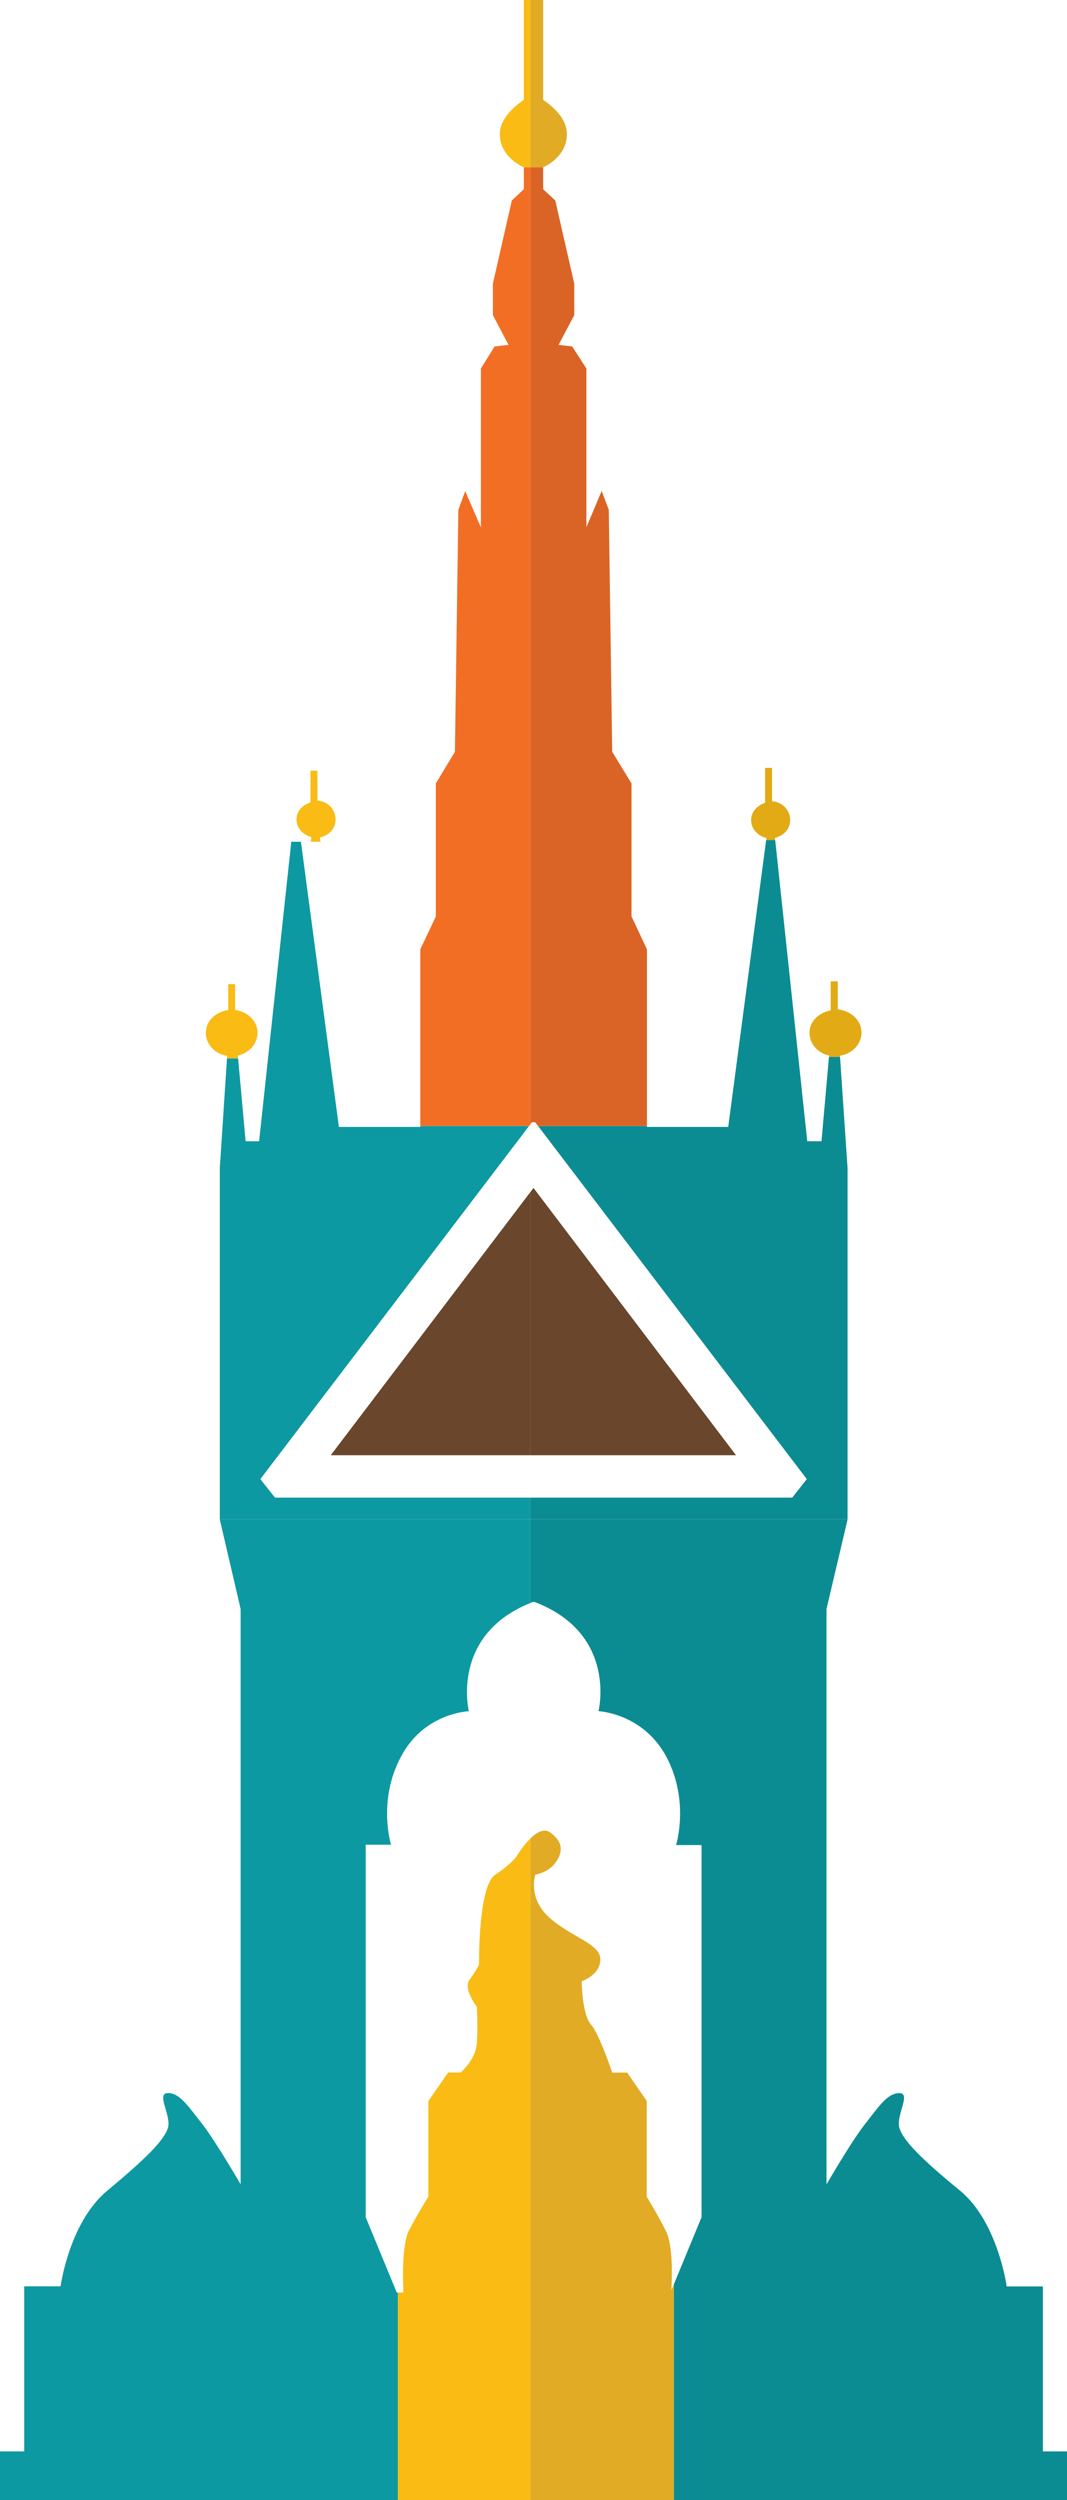 <?xml version="1.0" encoding="iso-8859-1"?>
<!-- Generator: Adobe Illustrator 17.0.0, SVG Export Plug-In . SVG Version: 6.00 Build 0)  -->
<!DOCTYPE svg PUBLIC "-//W3C//DTD SVG 1.1//EN" "http://www.w3.org/Graphics/SVG/1.1/DTD/svg11.dtd">
<svg version="1.1" id="Objects1" xmlns="http://www.w3.org/2000/svg" xmlns:xlink="http://www.w3.org/1999/xlink" x="0px" y="0px"
	 width="59.678px" height="139.749px" viewBox="0 0 59.678 139.749" style="enable-background:new 0 0 59.678 139.749;"
	 xml:space="preserve">
<g>
	<polygon style="fill:#69462C;" points="29.839,66.401 29.668,66.626 29.668,81.344 41.168,81.344 	"/>
	<polygon style="fill:#69462C;" points="18.497,81.344 29.668,81.344 29.668,66.626 	"/>
	<path style="fill:#F9BB14;" d="M13.301,59.001c0.636-0.144,1.101-0.65,1.101-1.28c0-0.657-0.561-1.177-1.253-1.266V55.01h-0.383
		v1.451c-0.699,0.089-1.254,0.609-1.254,1.267c0,0.65,0.514,1.191,1.192,1.293l-0.01,0.146h0.622L13.301,59.001z"/>
	<path style="fill:#F9BB14;" d="M17.891,46.809c0.492-0.109,0.877-0.472,0.877-0.999c0-0.582-0.446-1.021-1.014-1.061v-1.67h-0.39
		v1.78c-0.438,0.137-0.78,0.465-0.78,0.951c0,0.493,0.371,0.855,0.828,0.979l-0.028,0.262h0.54L17.891,46.809z"/>
	<path style="fill:#E2AA15;" d="M43.345,46.837c0.479-0.13,0.849-0.473,0.849-1c0-0.562-0.437-1.013-1.013-1.048v-1.868h-0.39v1.951
		c-0.432,0.15-0.78,0.492-0.78,0.965c0,0.527,0.384,0.883,0.855,1.006l-0.015,0.117h0.507L43.345,46.837z"/>
	<path style="fill:#E2AA15;" d="M46.98,59.008c0.684-0.103,1.205-0.644,1.205-1.287c0-0.692-0.596-1.225-1.329-1.301v-1.567H46.46
		v1.622c-0.658,0.13-1.184,0.616-1.184,1.246c0,0.63,0.451,1.136,1.094,1.28l-0.006,0.077h0.621L46.98,59.008z"/>
	<path style="fill:#F9BB14;" d="M29.299,0v5.58c-0.534,0.369-1.343,1.047-1.343,1.917c0,1.314,1.343,1.855,1.343,1.855v0.003h0.369
		V0H29.299z"/>
	<path style="fill:#E1AB25;" d="M30.379,5.58V0h-0.711v9.354h0.711V9.351c0,0,1.328-0.54,1.328-1.855
		C31.708,6.62,30.914,5.942,30.379,5.58z"/>
	<polygon style="fill:#0B8C92;" points="47.404,65.285 46.984,59.078 46.364,59.078 45.946,63.792 45.151,63.792 43.358,46.96 
		42.851,46.96 40.73,62.992 36.184,62.992 36.184,62.937 30.092,62.937 45.124,82.678 44.31,83.712 29.668,83.712 29.668,84.927 
		47.404,84.927 	"/>
	<polygon style="fill:#0D99A1;" points="15.381,83.712 14.561,82.678 29.593,62.937 23.507,62.937 23.507,62.992 18.955,62.992 
		16.831,47.051 16.292,47.051 14.492,63.792 13.738,63.792 13.317,59.167 12.695,59.167 12.294,65.285 12.294,84.927 29.668,84.927 
		29.668,83.712 	"/>
	<path style="fill:#0D99A1;" d="M12.294,84.927v0.011l1.164,4.997v32.159c0,0-1.375-2.367-2.129-3.348
		c-0.774-0.972-1.26-1.752-1.931-1.752c-0.691,0,0.185,1.24,0,1.931c-0.207,0.712-1.266,1.752-3.388,3.519
		c-2.136,1.753-2.622,5.354-2.622,5.354H1.355v9.228H0v2.725h22.249v-11.604h-0.057l-1.738-4.21v-20.823h1.417
		c0,0-0.767-2.458,0.554-4.915c1.288-2.465,3.799-2.547,3.799-2.547s-1.045-4.241,3.443-6.051v-4.673H12.294z"/>
	<path style="fill:#0B8C92;" d="M58.33,137.025v0.006V137.025v-9.222h-2.026c0,0-0.486-3.601-2.609-5.353
		c-2.142-1.753-3.197-2.807-3.395-3.519c-0.191-0.697,0.679-1.932,0-1.932c-0.678,0-1.17,0.781-1.937,1.754
		c-0.768,0.979-2.136,3.348-2.136,3.348V89.935l1.178-4.997v-0.011H29.668V89.6c0.043-0.017,0.078-0.038,0.123-0.056H29.9
		c4.656,1.78,3.574,6.106,3.574,6.106s2.485,0.103,3.799,2.554c1.308,2.464,0.541,4.929,0.541,4.929h1.424v20.803l-1.552,3.759
		v12.055h21.992v-2.725H58.33z"/>
	<path style="fill:#F9BB14;" d="M28.922,103.721c0,0-0.26,0.426-1.218,1.069c-0.972,0.628-0.911,5.023-0.911,5.023
		s-0.131,0.302-0.52,0.835c-0.397,0.514,0.396,1.521,0.396,1.521s0.069,1.108,0,2.054c-0.047,0.793-0.705,1.438-0.904,1.623h-0.698
		l-1.109,1.594v5.34c0,0-0.711,1.164-1.094,1.917c-0.378,0.759-0.322,2.695-0.322,2.695c0,0.18,0.02,0.493,0.02,0.754h-0.314v11.604
		h7.419v-36.988C29.248,103.171,28.922,103.721,28.922,103.721z"/>
	<path style="fill:#E1AB25;" d="M37.686,127.695l-0.133,0.321c0.007-0.232,0.021-0.479,0.021-0.616c0,0,0.077-1.93-0.335-2.698
		c-0.369-0.766-1.068-1.915-1.068-1.915v-5.354l-1.095-1.582h-0.835c-0.26-0.772-0.815-2.265-1.185-2.683
		c-0.519-0.603-0.519-2.424-0.519-2.424s1.039-0.342,1.039-1.218c0-0.89-1.621-1.233-2.854-2.341
		c-1.225-1.109-0.78-2.396-0.78-2.396s0.726-0.118,1.108-0.651c0.397-0.527,0.521-1.115-0.253-1.69
		c-0.351-0.279-0.774-0.033-1.129,0.312v36.988h8.018V127.695z"/>
	<polygon style="fill:#F26E25;" points="29.299,9.354 29.299,10.577 28.628,11.205 27.566,15.861 27.566,17.613 28.443,19.277 
		27.662,19.366 26.896,20.598 26.896,29.476 26.019,27.451 25.636,28.498 25.444,42.024 24.376,43.791 24.376,51.231 23.507,53.066 
		23.507,62.937 29.593,62.937 29.668,62.838 29.668,9.354 	"/>
	<polygon style="fill:#DA6426;" points="35.321,51.224 35.321,43.791 34.241,42.024 34.049,28.491 33.652,27.443 32.797,29.469 
		32.797,20.598 32.002,19.366 31.242,19.277 32.119,17.613 32.119,15.861 31.057,11.205 30.379,10.577 30.379,9.354 29.668,9.354 
		29.668,62.838 29.75,62.731 29.936,62.731 30.092,62.937 36.184,62.937 36.184,53.066 	"/>
</g>
</svg>
